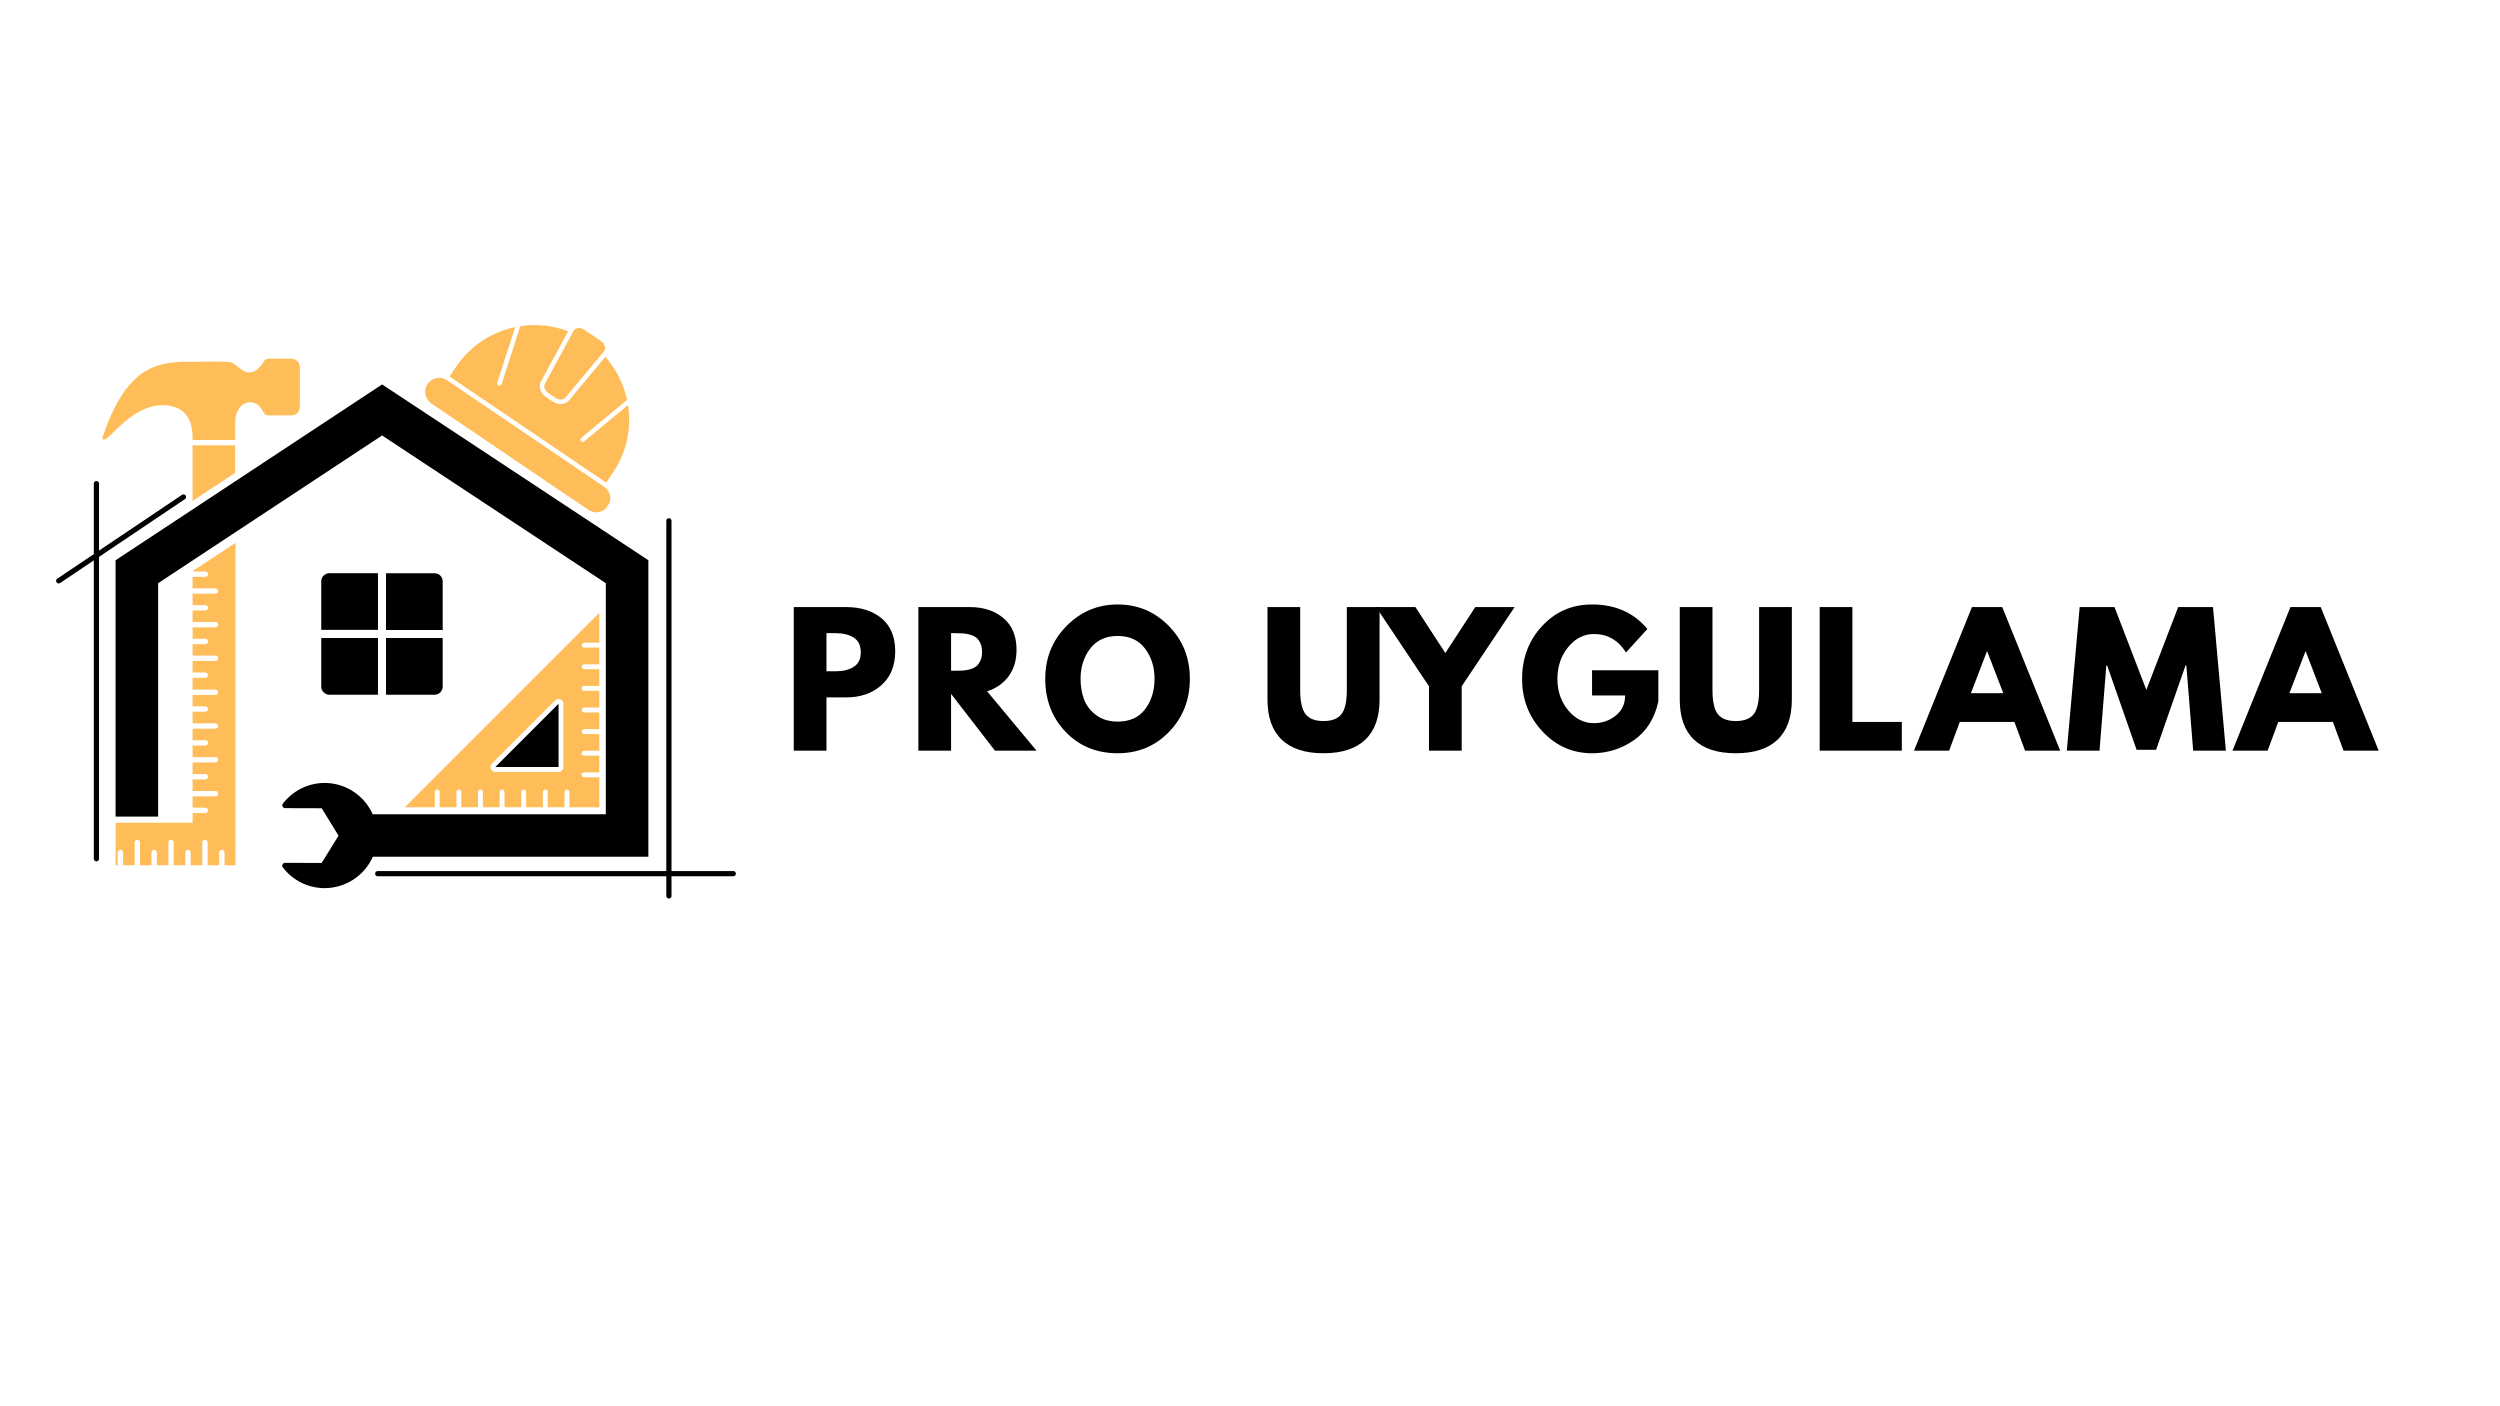 <svg xmlns="http://www.w3.org/2000/svg" xmlns:xlink="http://www.w3.org/1999/xlink" width="1920" zoomAndPan="magnify" viewBox="0 0 1440 810" height="1080" preserveAspectRatio="xMidYMid meet" version="1.0"><defs><g/><clipPath id="fcf3e4dd3b"><path d="M 66 221 L 373.684 221 L 373.684 511.703 L 66 511.703 Z M 66 221 " clip-rule="nonzero"/></clipPath><clipPath id="e5936350a9"><path d="M 59 206.453 L 173 206.453 L 173 499 L 59 499 Z M 59 206.453 " clip-rule="nonzero"/></clipPath><clipPath id="fc721b26b0"><path d="M 244 187 L 363 187 L 363 296 L 244 296 Z M 244 187 " clip-rule="nonzero"/></clipPath><clipPath id="b5854975fb"><path d="M 289.277 157.695 L 392.957 227.969 L 345.406 298.121 L 241.727 227.852 Z M 289.277 157.695 " clip-rule="nonzero"/></clipPath><clipPath id="95a2075fdc"><path d="M 289.277 157.695 L 392.957 227.969 L 345.406 298.121 L 241.727 227.852 Z M 289.277 157.695 " clip-rule="nonzero"/></clipPath></defs><path stroke-linecap="round" transform="matrix(0, 0.75, -0.75, 0, 57.033, 277.068)" fill="none" stroke-linejoin="miter" d="M 1.998 2.002 L 290.097 2.002 " stroke="#000000" stroke-width="4" stroke-opacity="1" stroke-miterlimit="4"/><g clip-path="url(#fcf3e4dd3b)"><path fill="#000000" d="M 373.461 493.469 L 214.758 493.469 C 210.008 504.25 199.16 511.695 186.582 511.566 C 176.895 511.438 168.359 506.754 162.902 499.629 C 162.07 498.539 162.84 497 164.25 497 L 185.301 497.062 L 194.988 481.34 L 185.301 465.555 L 164.25 465.488 C 162.902 465.488 162.133 463.949 162.969 462.855 C 168.613 455.543 177.469 450.855 187.418 450.984 C 199.609 451.176 210.008 458.559 214.691 469.02 L 348.945 469.02 L 348.945 335.918 L 220.082 250.824 L 91.09 335.918 L 91.09 470.367 L 66.578 470.367 L 66.578 322.699 L 220.082 221.434 L 373.461 322.699 Z M 373.461 493.469 " fill-opacity="1" fill-rule="nonzero"/></g><path fill="#000000" d="M 285.285 441.809 L 321.734 405.355 L 321.734 441.809 Z M 285.285 441.809 " fill-opacity="1" fill-rule="nonzero"/><path fill="#ffbd59" d="M 344.84 353.312 L 233.176 464.977 L 250.438 464.977 L 250.438 456.184 C 250.438 455.414 251.078 454.77 251.848 454.77 C 252.617 454.77 253.262 455.414 253.262 456.184 L 253.262 464.977 L 262.887 464.977 L 262.887 456.184 C 262.887 455.414 263.527 454.77 264.301 454.77 C 265.07 454.77 265.711 455.414 265.711 456.184 L 265.711 464.977 L 275.336 464.977 L 275.336 456.184 C 275.336 455.414 275.98 454.77 276.75 454.77 C 277.52 454.77 278.16 455.414 278.16 456.184 L 278.16 464.977 L 287.785 464.977 L 287.785 456.184 C 287.785 455.414 288.43 454.77 289.199 454.77 C 289.969 454.77 290.609 455.414 290.609 456.184 L 290.609 464.977 L 300.238 464.977 L 300.238 456.184 C 300.238 455.414 300.879 454.77 301.648 454.77 C 302.418 454.77 303.059 455.414 303.059 456.184 L 303.059 464.977 L 312.688 464.977 L 312.688 456.184 C 312.688 455.414 313.328 454.77 314.098 454.77 C 314.867 454.77 315.512 455.414 315.512 456.184 L 315.512 464.977 L 325.137 464.977 L 325.137 456.184 C 325.137 455.414 325.777 454.77 326.547 454.77 C 327.32 454.77 327.961 455.414 327.961 456.184 L 327.961 464.977 L 345.223 464.977 L 345.223 447.711 L 336.43 447.711 C 335.66 447.711 335.02 447.07 335.02 446.301 C 335.02 445.531 335.66 444.887 336.43 444.887 L 345.223 444.887 L 345.223 435.262 L 336.43 435.262 C 335.66 435.262 335.02 434.621 335.02 433.852 C 335.02 433.082 335.66 432.438 336.43 432.438 L 345.223 432.438 L 345.223 422.812 L 336.43 422.812 C 335.66 422.812 335.02 422.172 335.02 421.402 C 335.02 420.629 335.66 419.988 336.43 419.988 L 345.223 419.988 L 345.223 410.363 L 336.43 410.363 C 335.66 410.363 335.02 409.719 335.02 408.949 C 335.02 408.18 335.66 407.539 336.43 407.539 L 345.223 407.539 L 345.223 397.914 L 336.43 397.914 C 335.66 397.914 335.02 397.27 335.02 396.5 C 335.02 395.73 335.66 395.09 336.43 395.09 L 345.223 395.09 L 345.223 385.461 L 336.43 385.461 C 335.66 385.461 335.02 384.82 335.02 384.051 C 335.02 383.281 335.66 382.641 336.43 382.641 L 345.223 382.641 L 345.223 373.012 L 336.43 373.012 C 335.66 373.012 335.02 372.371 335.02 371.602 C 335.02 370.832 335.66 370.188 336.43 370.188 L 345.223 370.188 L 345.223 353.312 Z M 322.762 402.855 C 323.789 403.305 324.496 404.266 324.496 405.422 L 324.496 441.871 C 324.496 443.414 323.277 444.633 321.734 444.633 L 285.285 444.633 C 284.129 444.633 283.168 443.926 282.719 442.898 C 282.59 442.578 282.523 442.191 282.523 441.809 C 282.523 441.102 282.781 440.395 283.359 439.82 L 319.809 403.367 C 320.516 402.66 321.734 402.406 322.762 402.855 Z M 322.762 402.855 " fill-opacity="1" fill-rule="nonzero"/><g clip-path="url(#e5936350a9)"><path fill="#ffbd59" d="M 135.438 272.387 L 110.922 288.559 L 110.922 256.473 L 135.438 256.473 Z M 167.781 206.609 C 163.352 206.543 158.988 206.609 154.559 206.609 C 153.406 206.609 152.57 207.121 152.059 208.082 C 150.773 210.457 147.371 214.566 143.715 214.566 C 138.965 214.695 135.82 208.598 131.395 208.406 C 122.281 208.082 113.168 208.469 104.055 208.406 C 85.957 209.238 71.262 216.043 59.324 251.082 C 59.133 251.785 58.684 252.812 59.516 253.199 C 62.855 254.676 77.809 229.262 98.855 233.945 C 110.855 236.578 111.051 248.707 110.922 253.457 L 135.5 253.457 C 135.5 249.859 135.5 246.266 135.5 242.672 C 135.562 238.953 136.719 235.742 139.605 233.238 C 141.598 231.508 144.676 231.25 147.051 232.34 C 149.363 233.434 150.645 235.422 151.801 237.477 C 152.508 238.758 153.469 239.336 154.945 239.273 C 159.18 239.207 163.418 239.273 167.652 239.273 C 170.668 239.273 172.723 237.219 172.723 234.203 C 172.723 226.695 172.723 219.188 172.723 211.742 C 172.785 208.789 170.73 206.672 167.781 206.609 Z M 110.922 329.18 L 118.301 329.18 C 119.137 329.18 119.84 329.887 119.84 330.723 C 119.84 331.555 119.137 332.262 118.301 332.262 L 110.922 332.262 L 110.922 338.871 L 124.078 338.871 C 124.977 338.871 125.617 339.578 125.617 340.41 C 125.617 341.246 124.91 341.953 124.078 341.953 L 110.922 341.953 L 110.922 348.562 L 118.301 348.562 C 119.137 348.562 119.84 349.27 119.84 350.102 C 119.84 350.938 119.137 351.641 118.301 351.641 L 110.922 351.641 L 110.922 358.254 L 124.078 358.254 C 124.977 358.254 125.617 358.957 125.617 359.793 C 125.617 360.629 124.91 361.332 124.078 361.332 L 110.922 361.332 L 110.922 367.941 L 118.301 367.941 C 119.137 367.941 119.84 368.648 119.84 369.484 C 119.84 370.316 119.137 371.023 118.301 371.023 L 110.922 371.023 L 110.922 377.633 L 124.078 377.633 C 124.977 377.633 125.617 378.34 125.617 379.172 C 125.617 380.008 124.91 380.715 124.078 380.715 L 110.922 380.715 L 110.922 387.324 L 118.301 387.324 C 119.137 387.324 119.84 388.031 119.84 388.863 C 119.84 389.699 119.137 390.402 118.301 390.402 L 110.922 390.402 L 110.922 397.207 L 124.078 397.207 C 124.977 397.207 125.617 397.914 125.617 398.746 C 125.617 399.582 124.91 400.285 124.078 400.285 L 110.922 400.285 L 110.922 406.898 L 118.301 406.898 C 119.137 406.898 119.84 407.602 119.84 408.438 C 119.84 409.27 119.137 409.977 118.301 409.977 L 110.922 409.977 L 110.922 416.652 L 124.078 416.652 C 124.977 416.652 125.617 417.359 125.617 418.191 C 125.617 419.027 124.91 419.73 124.078 419.73 L 110.922 419.73 L 110.922 426.344 L 118.301 426.344 C 119.137 426.344 119.84 427.047 119.84 427.883 C 119.84 428.715 119.137 429.422 118.301 429.422 L 110.922 429.422 L 110.922 436.098 L 124.078 436.098 C 124.977 436.098 125.617 436.801 125.617 437.637 C 125.617 438.473 124.91 439.176 124.078 439.176 L 110.922 439.176 L 110.922 445.852 L 118.301 445.852 C 119.137 445.852 119.84 446.559 119.84 447.391 C 119.84 448.227 119.137 448.93 118.301 448.93 L 110.922 448.93 L 110.922 455.605 L 124.078 455.605 C 124.977 455.605 125.617 456.312 125.617 457.145 C 125.617 457.98 124.91 458.688 124.078 458.688 L 110.922 458.688 L 110.922 465.23 L 118.301 465.23 C 119.137 465.23 119.84 465.938 119.84 466.773 C 119.84 467.605 119.137 468.312 118.301 468.312 L 110.922 468.312 L 110.922 473.895 L 66.578 473.895 L 66.578 498.41 L 67.797 498.41 L 67.797 491.031 C 67.797 490.133 68.5 489.488 69.336 489.488 C 70.172 489.488 70.875 490.195 70.875 491.031 L 70.875 498.41 L 77.551 498.41 L 77.551 485.254 C 77.551 484.355 78.258 483.715 79.09 483.715 C 79.926 483.715 80.629 484.422 80.629 485.254 L 80.629 498.41 L 87.242 498.41 L 87.242 491.031 C 87.242 490.133 87.945 489.488 88.781 489.488 C 89.613 489.488 90.32 490.195 90.32 491.031 L 90.32 498.41 L 96.996 498.41 L 96.996 485.254 C 96.996 484.355 97.699 483.715 98.535 483.715 C 99.371 483.715 100.074 484.422 100.074 485.254 L 100.074 498.41 L 106.75 498.41 L 106.75 491.031 C 106.75 490.133 107.457 489.488 108.289 489.488 C 109.125 489.488 109.832 490.195 109.832 491.031 L 109.832 498.41 L 116.504 498.41 L 116.504 485.254 C 116.504 484.355 117.211 483.715 118.043 483.715 C 118.879 483.715 119.586 484.422 119.586 485.254 L 119.586 498.41 L 126.258 498.41 L 126.258 491.031 C 126.258 490.133 126.965 489.488 127.801 489.488 C 128.633 489.488 129.34 490.195 129.34 491.031 L 129.34 498.41 L 135.629 498.41 L 135.629 312.688 L 111.113 328.859 L 111.113 329.18 Z M 110.922 329.18 " fill-opacity="1" fill-rule="nonzero"/></g><path fill="#000000" d="M 185.043 367.492 L 217.707 367.492 L 217.707 400.16 L 189.727 400.16 C 187.16 400.16 185.043 398.105 185.043 395.473 Z M 222.328 367.492 L 222.328 400.16 L 250.309 400.16 C 252.875 400.16 254.992 398.105 254.992 395.473 L 254.992 367.492 Z M 185.043 334.828 L 185.043 362.809 L 217.707 362.809 L 217.707 330.145 L 189.727 330.145 C 187.098 330.207 185.043 332.262 185.043 334.828 Z M 250.309 330.207 L 222.328 330.207 L 222.328 362.875 L 254.992 362.875 L 254.992 334.895 C 254.992 332.262 252.941 330.207 250.309 330.207 Z M 250.309 330.207 " fill-opacity="1" fill-rule="nonzero"/><path stroke-linecap="round" transform="matrix(0.622, -0.418, 0.418, 0.622, 31.733, 334.151)" fill="none" stroke-linejoin="miter" d="M 2.002 2 L 117.541 2 " stroke="#000000" stroke-width="4" stroke-opacity="1" stroke-miterlimit="4"/><g clip-path="url(#fc721b26b0)"><g clip-path="url(#b5854975fb)"><g clip-path="url(#95a2075fdc)"><path fill="#ffbd59" d="M 353.016 272.309 C 361.082 260.406 363.801 246.465 361.734 233.301 L 336.461 254.262 C 336.004 254.641 335.363 254.656 334.895 254.336 C 334.793 254.27 334.703 254.188 334.621 254.09 C 334.16 253.531 334.234 252.711 334.789 252.25 L 361.188 230.355 C 359.25 221.285 355.023 212.691 348.664 205.539 L 328.035 230.285 C 326.02 233.094 321.777 233.586 318.492 231.359 L 314.367 228.562 C 311.086 226.336 309.969 222.215 311.832 219.305 L 327.273 190.789 C 318.344 187.387 308.84 186.465 299.703 187.855 L 288.926 221.164 C 288.703 221.852 287.965 222.227 287.277 222.004 C 287.16 221.965 287.051 221.91 286.949 221.84 C 286.48 221.523 286.254 220.922 286.438 220.355 L 296.781 188.387 C 283.406 191.172 271.055 198.949 262.785 211.152 L 258.926 216.848 L 349.16 278.004 L 353.02 272.309 Z M 315.836 226.398 L 319.961 229.195 C 322.102 230.645 324.785 230.422 325.957 228.695 L 348.008 202.246 C 349.18 200.52 348.391 197.945 346.25 196.496 L 336.469 189.863 C 334.328 188.414 331.645 188.637 330.477 190.363 L 314.078 220.645 C 312.906 222.371 313.695 224.945 315.836 226.398 Z M 347.992 280.375 L 257.457 219.012 C 253.77 216.512 248.758 217.473 246.262 221.16 C 243.766 224.844 244.727 229.855 248.41 232.355 L 338.949 293.719 C 342.637 296.219 347.648 295.254 350.145 291.57 C 352.641 287.883 351.68 282.871 347.992 280.375 Z M 347.992 280.375 " fill-opacity="1" fill-rule="nonzero"/></g></g></g><path stroke-linecap="round" transform="matrix(0, 0.75, -0.75, 0, 386.79, 298.49)" fill="none" stroke-linejoin="miter" d="M 1.998 2.001 L 290.097 2.001 " stroke="#000000" stroke-width="4" stroke-opacity="1" stroke-miterlimit="4"/><g fill="#000000" fill-opacity="1"><g transform="translate(451.189, 432.375)"><g><path d="M 6.016 -82.703 L 36.188 -82.703 C 44.613 -82.703 51.43 -80.531 56.641 -76.188 C 61.848 -71.844 64.453 -65.523 64.453 -57.234 C 64.453 -48.953 61.812 -42.453 56.531 -37.734 C 51.258 -33.023 44.477 -30.672 36.188 -30.672 L 24.859 -30.672 L 24.859 0 L 6.016 0 Z M 24.859 -45.719 L 30.172 -45.719 C 34.379 -45.719 37.836 -46.566 40.547 -48.266 C 43.254 -49.973 44.609 -52.766 44.609 -56.641 C 44.609 -60.586 43.254 -63.41 40.547 -65.109 C 37.836 -66.816 34.379 -67.672 30.172 -67.672 L 24.859 -67.672 Z M 24.859 -45.719 "/></g></g></g><g fill="#000000" fill-opacity="1"><g transform="translate(522.963, 432.375)"><g><path d="M 6.016 -82.703 L 35.594 -82.703 C 43.539 -82.703 50.02 -80.578 55.031 -76.328 C 60.051 -72.086 62.562 -66.023 62.562 -58.141 C 62.562 -52.055 61.039 -46.957 58 -42.844 C 54.957 -38.738 50.828 -35.852 45.609 -34.188 L 74.078 0 L 50.125 0 L 24.859 -32.688 L 24.859 0 L 6.016 0 Z M 24.859 -46.016 L 27.062 -46.016 C 28.801 -46.016 30.27 -46.047 31.469 -46.109 C 32.676 -46.18 34.047 -46.414 35.578 -46.812 C 37.117 -47.219 38.359 -47.785 39.297 -48.516 C 40.234 -49.254 41.035 -50.32 41.703 -51.719 C 42.367 -53.125 42.703 -54.828 42.703 -56.828 C 42.703 -58.836 42.367 -60.547 41.703 -61.953 C 41.035 -63.359 40.234 -64.426 39.297 -65.156 C 38.359 -65.895 37.117 -66.461 35.578 -66.859 C 34.047 -67.266 32.676 -67.5 31.469 -67.562 C 30.27 -67.633 28.801 -67.672 27.062 -67.672 L 24.859 -67.672 Z M 24.859 -46.016 "/></g></g></g><g fill="#000000" fill-opacity="1"><g transform="translate(599.749, 432.375)"><g><path d="M 2.312 -41.406 C 2.312 -53.363 6.383 -63.484 14.531 -71.766 C 22.688 -80.055 32.516 -84.203 44.016 -84.203 C 55.578 -84.203 65.398 -80.078 73.484 -71.828 C 81.566 -63.578 85.609 -53.438 85.609 -41.406 C 85.609 -29.312 81.629 -19.133 73.672 -10.875 C 65.723 -2.625 55.836 1.5 44.016 1.5 C 31.91 1.5 21.93 -2.594 14.078 -10.781 C 6.234 -18.969 2.312 -29.176 2.312 -41.406 Z M 22.656 -41.406 C 22.656 -37.062 23.32 -33.098 24.656 -29.516 C 26 -25.941 28.336 -22.914 31.672 -20.438 C 35.016 -17.969 39.129 -16.734 44.016 -16.734 C 51.023 -16.734 56.316 -19.141 59.891 -23.953 C 63.473 -28.766 65.266 -34.582 65.266 -41.406 C 65.266 -48.156 63.441 -53.953 59.797 -58.797 C 56.148 -63.641 50.891 -66.062 44.016 -66.062 C 37.191 -66.062 31.926 -63.641 28.219 -58.797 C 24.508 -53.953 22.656 -48.156 22.656 -41.406 Z M 22.656 -41.406 "/></g></g></g><g fill="#000000" fill-opacity="1"><g transform="translate(692.673, 432.375)"><g/></g></g><g fill="#000000" fill-opacity="1"><g transform="translate(725.052, 432.375)"><g><path d="M 69.578 -82.703 L 69.578 -29.375 C 69.578 -19.219 66.832 -11.531 61.344 -6.312 C 55.863 -1.102 47.844 1.5 37.281 1.5 C 26.727 1.5 18.711 -1.102 13.234 -6.312 C 7.754 -11.531 5.016 -19.219 5.016 -29.375 L 5.016 -82.703 L 23.859 -82.703 L 23.859 -34.891 C 23.859 -28.203 24.91 -23.555 27.016 -20.953 C 29.117 -18.348 32.539 -17.047 37.281 -17.047 C 42.031 -17.047 45.457 -18.348 47.562 -20.953 C 49.664 -23.555 50.719 -28.203 50.719 -34.891 L 50.719 -82.703 Z M 69.578 -82.703 "/></g></g></g><g fill="#000000" fill-opacity="1"><g transform="translate(795.623, 432.375)"><g><path d="M -3 -82.703 L 19.656 -82.703 L 36.891 -56.234 L 54.141 -82.703 L 76.797 -82.703 L 46.312 -37.094 L 46.312 0 L 27.469 0 L 27.469 -37.094 Z M -3 -82.703 "/></g></g></g><g fill="#000000" fill-opacity="1"><g transform="translate(874.413, 432.375)"><g><path d="M 80.797 -46.312 L 80.797 -28.375 C 78.66 -18.551 73.984 -11.113 66.766 -6.062 C 59.547 -1.02 51.492 1.5 42.609 1.5 C 31.441 1.5 21.93 -2.676 14.078 -11.031 C 6.234 -19.383 2.312 -29.473 2.312 -41.297 C 2.312 -53.328 6.148 -63.484 13.828 -71.766 C 21.516 -80.055 31.109 -84.203 42.609 -84.203 C 56.035 -84.203 66.66 -79.492 74.484 -70.078 L 62.156 -56.547 C 57.738 -63.629 51.586 -67.172 43.703 -67.172 C 37.891 -67.172 32.926 -64.645 28.812 -59.594 C 24.707 -54.551 22.656 -48.453 22.656 -41.297 C 22.656 -34.285 24.707 -28.289 28.812 -23.312 C 32.926 -18.332 37.891 -15.844 43.703 -15.844 C 48.516 -15.844 52.707 -17.297 56.281 -20.203 C 59.863 -23.109 61.656 -26.969 61.656 -31.781 L 42.609 -31.781 L 42.609 -46.312 Z M 80.797 -46.312 "/></g></g></g><g fill="#000000" fill-opacity="1"><g transform="translate(962.527, 432.375)"><g><path d="M 69.578 -82.703 L 69.578 -29.375 C 69.578 -19.219 66.832 -11.531 61.344 -6.312 C 55.863 -1.102 47.844 1.5 37.281 1.5 C 26.727 1.5 18.711 -1.102 13.234 -6.312 C 7.754 -11.531 5.016 -19.219 5.016 -29.375 L 5.016 -82.703 L 23.859 -82.703 L 23.859 -34.891 C 23.859 -28.203 24.91 -23.555 27.016 -20.953 C 29.117 -18.348 32.539 -17.047 37.281 -17.047 C 42.031 -17.047 45.457 -18.348 47.562 -20.953 C 49.664 -23.555 50.719 -28.203 50.719 -34.891 L 50.719 -82.703 Z M 69.578 -82.703 "/></g></g></g><g fill="#000000" fill-opacity="1"><g transform="translate(1042.119, 432.375)"><g><path d="M 24.859 -82.703 L 24.859 -16.547 L 53.328 -16.547 L 53.328 0 L 6.016 0 L 6.016 -82.703 Z M 24.859 -82.703 "/></g></g></g><g fill="#000000" fill-opacity="1"><g transform="translate(1105.272, 432.375)"><g><path d="M 48.016 -82.703 L 81.406 0 L 61.156 0 L 55.031 -16.547 L 23.562 -16.547 L 17.438 0 L -2.812 0 L 30.578 -82.703 Z M 48.625 -33.078 L 39.391 -57.141 L 39.203 -57.141 L 29.969 -33.078 Z M 48.625 -33.078 "/></g></g></g><g fill="#000000" fill-opacity="1"><g transform="translate(1188.875, 432.375)"><g><path d="M 74.391 0 L 70.469 -49.016 L 69.969 -49.016 L 53.031 -0.5 L 41.797 -0.5 L 24.859 -49.016 L 24.359 -49.016 L 20.453 0 L 1.609 0 L 9.016 -82.703 L 29.078 -82.703 L 47.422 -34.984 L 65.766 -82.703 L 85.812 -82.703 L 93.234 0 Z M 74.391 0 "/></g></g></g><g fill="#000000" fill-opacity="1"><g transform="translate(1288.716, 432.375)"><g><path d="M 48.016 -82.703 L 81.406 0 L 61.156 0 L 55.031 -16.547 L 23.562 -16.547 L 17.438 0 L -2.812 0 L 30.578 -82.703 Z M 48.625 -33.078 L 39.391 -57.141 L 39.203 -57.141 L 29.969 -33.078 Z M 48.625 -33.078 "/></g></g></g><path stroke-linecap="round" transform="matrix(0.75, -0, 0, 0.75, 216.074, 501.741)" fill="none" stroke-linejoin="miter" d="M 2 2.002 L 275.053 2.002 " stroke="#000000" stroke-width="4" stroke-opacity="1" stroke-miterlimit="4"/></svg>
